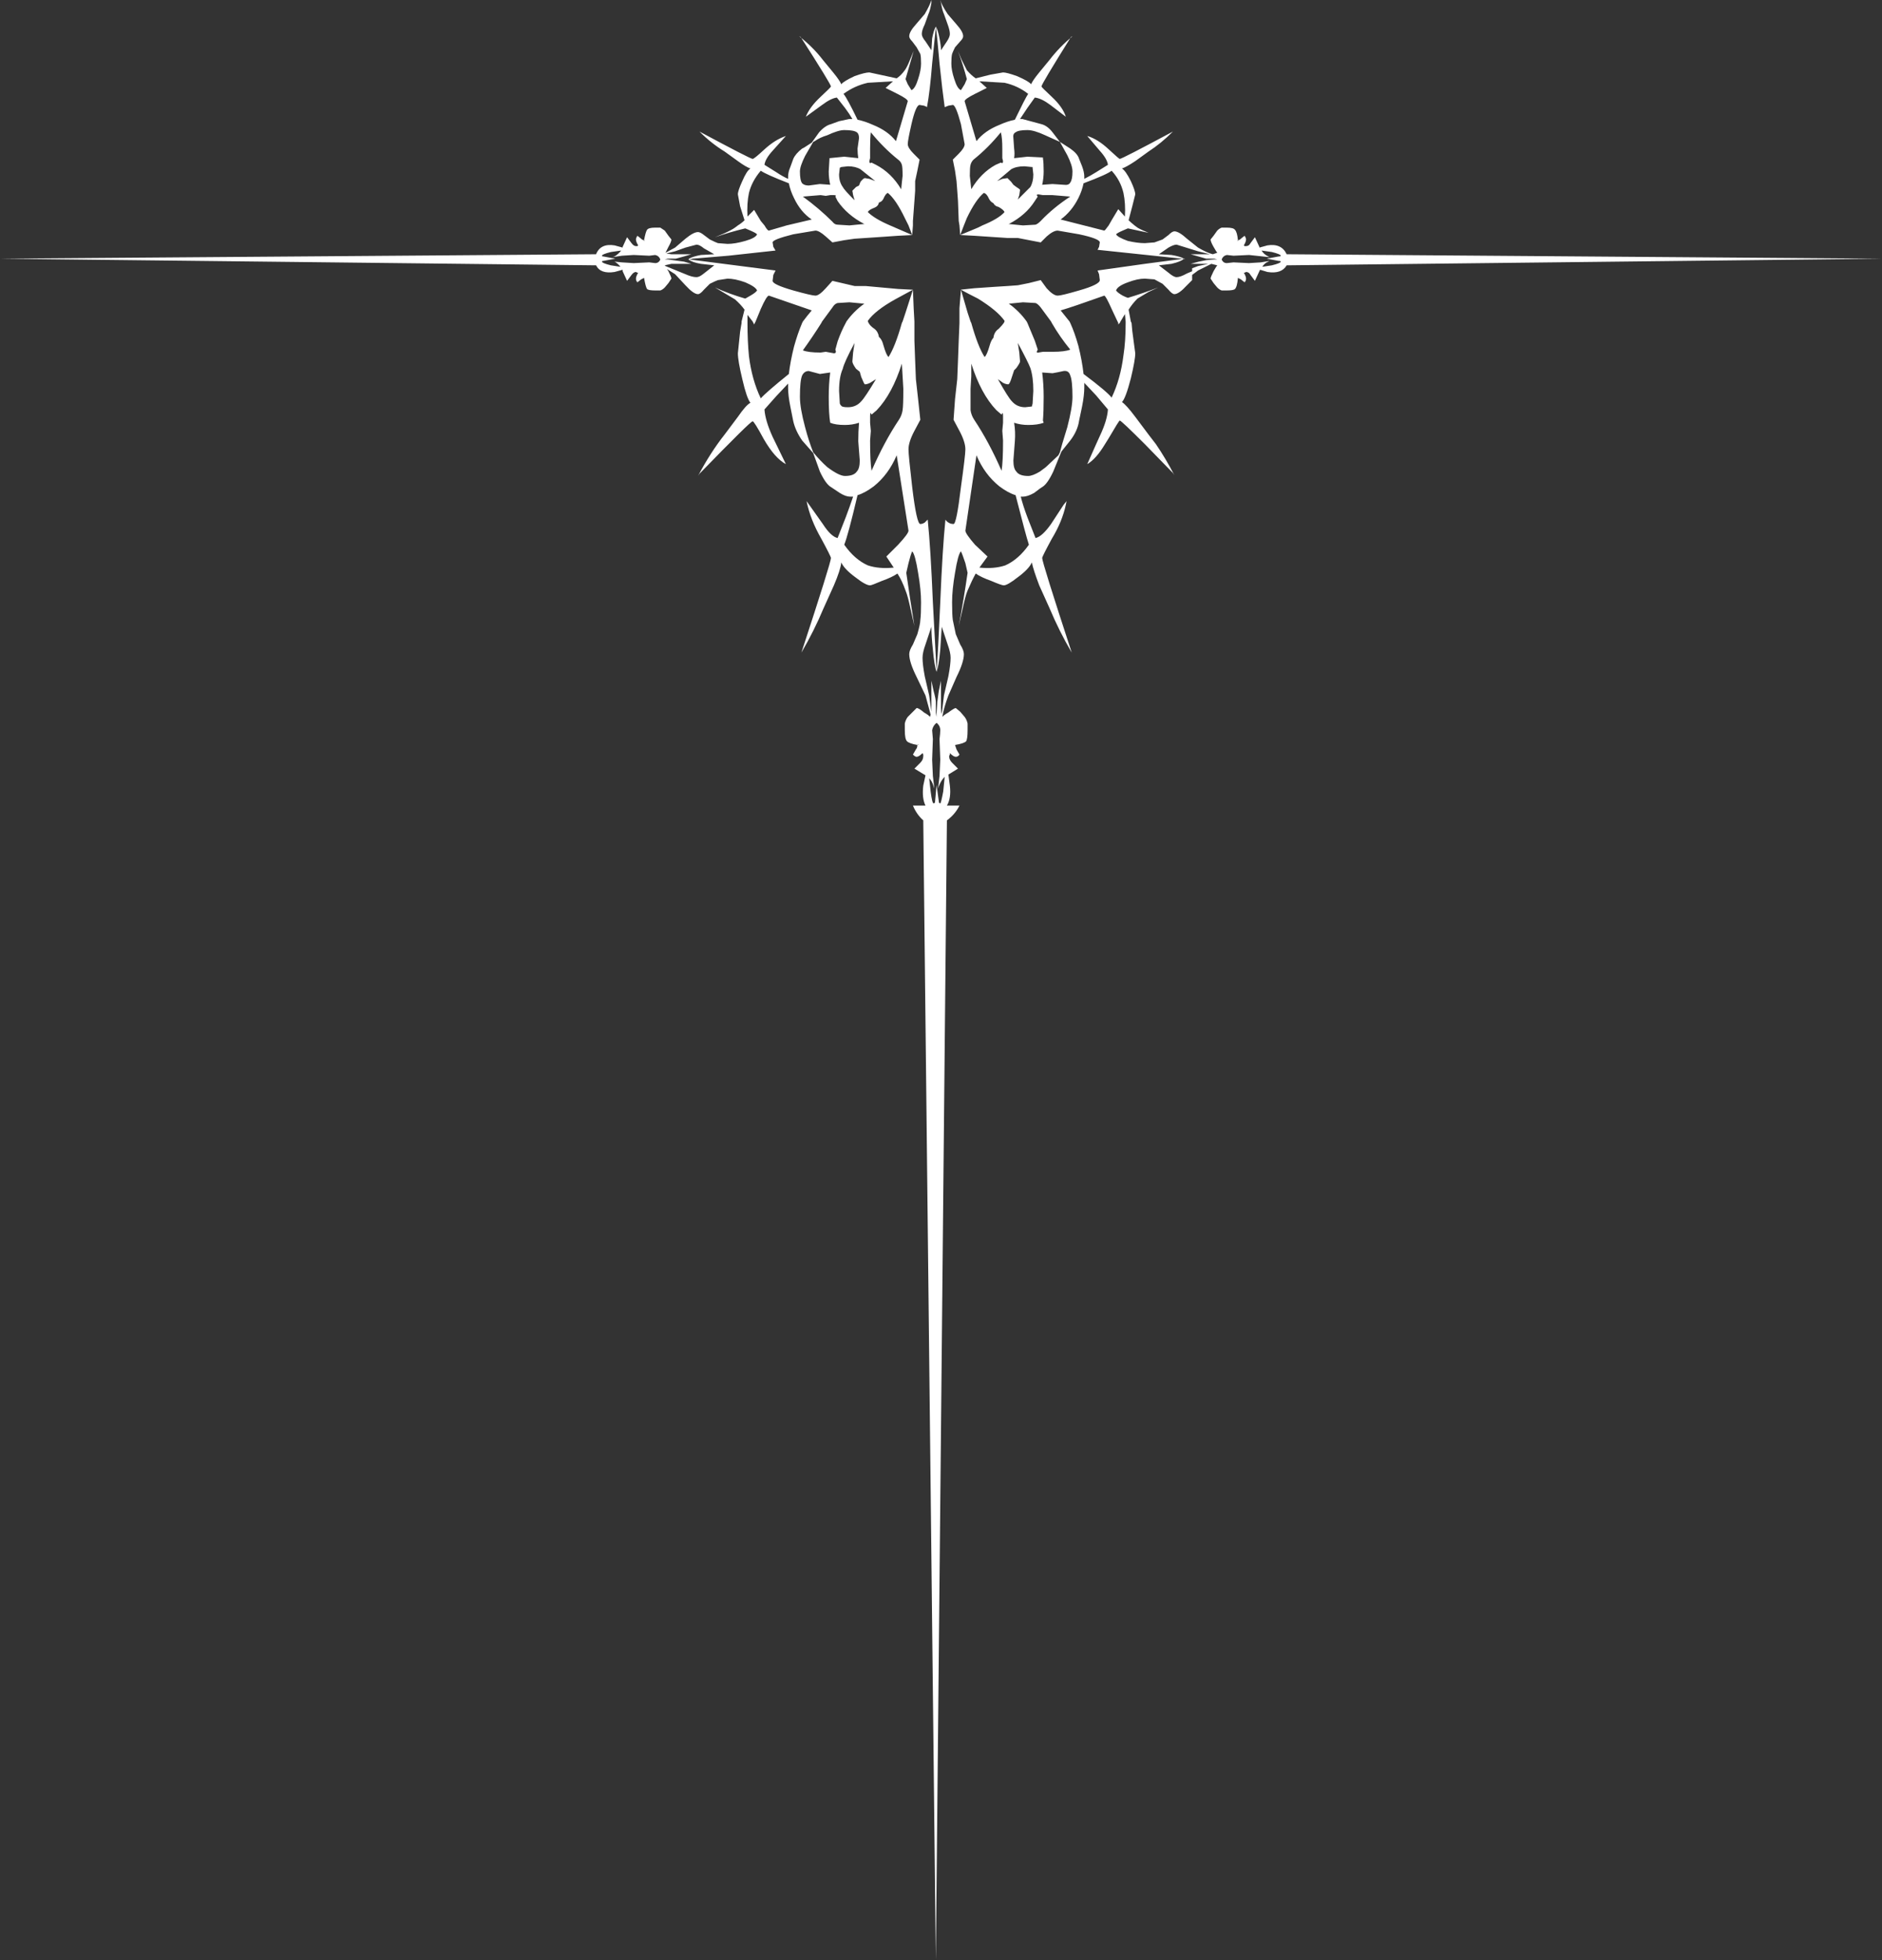 <?xml version="1.0" encoding="UTF-8" standalone="no"?>
<svg xmlns:xlink="http://www.w3.org/1999/xlink" height="132.6px" width="127.4px" xmlns="http://www.w3.org/2000/svg">
  <rect width="100%" height="100%" fill="#333333" stroke="none"/>
  <g transform="matrix(1.0, 0.0, 0.0, 1.0, 63.7, 37.0)">
    <path d="M17.4 -20.25 Q18.0 -19.9 18.4 -19.8 L18.7 -19.9 Q18.65 -19.95 18.45 -20.3 18.25 -20.65 18.25 -20.8 L18.45 -21.05 18.7 -21.4 Q18.85 -21.55 19.0 -21.6 L19.35 -21.6 Q19.8 -21.6 19.9 -21.45 20.05 -21.3 20.1 -20.75 20.2 -20.75 20.3 -20.85 L20.55 -21.05 Q20.65 -20.9 20.65 -20.8 20.65 -20.65 20.5 -20.4 L20.55 -20.35 20.65 -20.35 Q20.85 -20.35 20.95 -20.55 L21.25 -20.95 21.55 -20.3 21.55 -20.25 22.1 -20.4 Q23.05 -20.55 23.4 -19.8 L63.7 -19.5 23.4 -19.05 Q23.05 -18.45 22.1 -18.6 L21.6 -18.75 21.55 -18.65 21.25 -18.0 20.95 -18.4 Q20.85 -18.6 20.65 -18.6 L20.55 -18.55 20.5 -18.55 Q20.65 -18.3 20.65 -18.15 20.65 -18.0 20.55 -17.9 L20.3 -18.1 20.1 -18.2 Q20.05 -17.6 19.9 -17.45 19.8 -17.35 19.35 -17.35 L19.0 -17.35 Q18.85 -17.4 18.7 -17.55 L18.45 -17.85 18.25 -18.15 Q18.25 -18.25 18.45 -18.65 18.65 -19.0 18.7 -19.05 L18.3 -19.15 17.4 -18.7 17.0 -18.4 17.0 -18.05 16.65 -17.7 Q16.1 -17.1 15.8 -17.1 15.65 -17.1 15.4 -17.4 L15.0 -17.8 14.45 -18.1 13.8 -18.15 Q13.3 -18.15 12.65 -17.9 11.95 -17.65 11.85 -17.35 11.95 -17.2 12.3 -17.0 12.5 -16.9 12.65 -16.85 13.65 -17.15 14.7 -17.55 L14.05 -17.25 Q13.55 -16.95 13.3 -16.8 12.95 -16.45 12.7 -16.05 L12.85 -15.25 12.9 -15.15 12.95 -14.6 13.15 -13.1 Q13.15 -12.65 12.85 -11.4 12.5 -10.05 12.25 -9.8 12.55 -9.6 13.15 -8.8 L14.05 -7.6 14.55 -6.95 Q15.2 -6.0 15.8 -4.85 L15.7 -5.0 13.8 -6.95 Q12.2 -8.55 12.1 -8.55 12.05 -8.55 11.35 -7.35 L11.1 -6.95 Q10.5 -5.95 9.9 -5.6 L10.5 -6.95 10.75 -7.5 Q11.25 -8.55 11.3 -9.3 L10.5 -10.25 9.7 -11.1 9.7 -10.8 Q9.7 -10.25 9.55 -9.5 L9.35 -8.55 Q9.25 -7.85 8.75 -7.2 L8.55 -6.95 8.15 -6.45 7.6 -5.1 Q7.2 -4.25 6.85 -4.05 L6.7 -3.95 6.3 -3.65 Q5.85 -3.4 5.55 -3.4 L5.4 -3.4 Q5.55 -2.8 5.85 -2.0 L6.4 -0.6 Q6.85 -0.7 7.45 -1.55 L8.3 -2.85 8.5 -3.1 8.45 -2.85 Q8.2 -1.7 7.5 -0.55 6.85 0.65 6.85 0.75 6.85 1.05 8.85 7.15 8.0 5.7 7.35 4.15 L6.65 2.6 Q6.25 1.55 6.15 1.05 5.95 1.5 5.2 2.05 4.5 2.6 4.25 2.6 4.1 2.6 3.4 2.3 2.7 2.05 2.35 1.8 2.1 2.25 1.8 2.95 1.65 3.3 1.45 4.25 L1.2 5.35 Q1.55 3.5 1.8 1.75 L1.65 1.1 Q1.45 0.5 1.35 0.3 1.15 0.5 0.95 1.75 0.75 2.9 0.75 3.75 0.75 4.6 0.8 4.95 L1.0 5.9 1.3 6.6 Q1.55 7.0 1.55 7.25 1.55 7.8 1.05 8.8 L0.5 10.05 Q0.2 10.85 0.1 11.45 L0.1 11.5 Q0.15 11.4 0.5 11.2 0.9 10.9 1.0 10.9 L1.3 11.15 1.6 11.5 Q1.75 11.7 1.8 11.95 L1.8 12.4 Q1.8 13.0 1.7 13.15 1.55 13.3 0.95 13.4 L1.05 13.7 1.25 14.05 Q1.15 14.2 1.0 14.2 0.85 14.2 0.6 13.95 L0.6 14.05 0.55 14.15 Q0.55 14.4 0.75 14.6 L1.15 15.0 0.5 15.4 0.6 16.15 Q0.7 17.0 0.4 17.5 L1.25 17.5 Q0.95 18.1 0.4 18.5 L-0.35 95.6 -1.2 18.5 Q-1.65 18.1 -1.9 17.5 L-1.05 17.5 Q-1.3 17.0 -1.2 16.15 L-1.05 15.45 -1.8 15.0 -1.4 14.6 Q-1.2 14.4 -1.2 14.15 L-1.2 14.05 -1.25 13.95 Q-1.5 14.2 -1.65 14.2 -1.75 14.2 -1.9 14.05 L-1.7 13.7 Q-1.6 13.6 -1.6 13.4 -2.15 13.3 -2.3 13.15 -2.45 13.0 -2.45 12.4 L-2.45 11.95 Q-2.4 11.7 -2.25 11.5 L-1.9 11.15 -1.65 10.9 Q-1.5 10.9 -1.15 11.2 -0.8 11.4 -0.75 11.5 L-0.7 11.35 Q-0.85 10.8 -1.05 10.05 L-1.65 8.8 Q-2.15 7.8 -2.15 7.25 -2.15 7.0 -1.9 6.6 L-1.6 5.9 Q-1.4 5.2 -1.4 4.95 -1.35 4.6 -1.35 3.75 -1.35 2.9 -1.55 1.75 -1.75 0.5 -1.95 0.3 -2.05 0.5 -2.2 1.1 L-2.35 1.75 Q-2.1 3.5 -1.8 5.35 L-2.05 4.25 Q-2.25 3.3 -2.4 2.95 -2.65 2.25 -2.95 1.8 -3.3 2.05 -4.0 2.3 -4.7 2.6 -4.8 2.6 -5.1 2.6 -5.8 2.05 -6.55 1.5 -6.75 1.05 -6.8 1.55 -7.25 2.6 L-7.95 4.15 Q-8.6 5.7 -9.45 7.15 -7.45 1.05 -7.45 0.75 -7.45 0.65 -8.1 -0.55 -8.85 -1.85 -9.1 -3.1 L-8.0 -1.55 Q-7.45 -0.7 -7.0 -0.6 L-6.45 -2.0 Q-6.15 -2.8 -5.95 -3.4 L-6.15 -3.4 Q-6.45 -3.4 -6.85 -3.65 L-7.45 -4.05 Q-7.8 -4.25 -8.2 -5.1 L-8.65 -6.35 -9.4 -7.2 Q-9.85 -7.85 -10.0 -8.5 L-10.2 -9.5 Q-10.35 -10.25 -10.35 -10.75 L-10.35 -11.05 -11.15 -10.2 -11.95 -9.3 Q-11.9 -8.55 -11.4 -7.45 L-10.5 -5.6 Q-11.25 -6.0 -12.0 -7.3 -12.65 -8.5 -12.75 -8.5 -12.9 -8.5 -16.35 -4.95 L-16.45 -4.8 Q-15.6 -6.4 -14.65 -7.6 L-13.75 -8.8 Q-13.2 -9.6 -12.9 -9.75 -13.15 -10.05 -13.45 -11.35 -13.75 -12.6 -13.75 -13.1 L-13.6 -14.55 -13.5 -15.15 -13.5 -15.25 -13.3 -16.05 Q-13.55 -16.4 -13.95 -16.75 L-15.3 -17.55 Q-14.3 -17.1 -13.25 -16.8 L-12.9 -17.0 Q-12.55 -17.2 -12.45 -17.35 -12.55 -17.6 -13.25 -17.9 -13.95 -18.15 -14.45 -18.15 L-15.1 -18.05 Q-15.25 -18.0 -15.65 -17.8 L-16.05 -17.4 Q-16.3 -17.1 -16.45 -17.1 -16.75 -17.1 -17.3 -17.7 L-18.0 -18.45 -18.55 -18.8 -18.45 -18.65 Q-18.25 -18.25 -18.25 -18.15 L-18.45 -17.85 -18.7 -17.55 Q-18.85 -17.4 -19.0 -17.35 L-19.35 -17.35 Q-19.8 -17.35 -19.9 -17.45 -20.0 -17.6 -20.1 -18.2 -20.2 -18.15 -20.3 -18.1 L-20.55 -17.9 Q-20.65 -18.0 -20.65 -18.15 -20.65 -18.3 -20.5 -18.55 L-20.55 -18.55 -20.65 -18.6 Q-20.8 -18.6 -20.95 -18.4 L-21.25 -18.0 -21.55 -18.65 -21.55 -18.75 -22.1 -18.6 Q-23.05 -18.45 -23.35 -19.05 L-63.7 -19.5 -23.35 -19.8 Q-23.05 -20.55 -22.1 -20.4 L-21.55 -20.25 -21.55 -20.3 -21.25 -20.95 -20.95 -20.55 Q-20.8 -20.35 -20.65 -20.35 L-20.55 -20.35 -20.5 -20.4 Q-20.65 -20.65 -20.65 -20.8 -20.65 -20.9 -20.55 -21.05 L-20.3 -20.85 Q-20.2 -20.75 -20.1 -20.75 -20.0 -21.3 -19.9 -21.45 -19.8 -21.6 -19.35 -21.6 L-19.0 -21.6 -18.7 -21.4 -18.45 -21.05 -18.25 -20.8 Q-18.25 -20.65 -18.45 -20.3 L-18.65 -19.9 -18.0 -20.25 -17.3 -20.85 Q-16.75 -21.3 -16.45 -21.3 -16.3 -21.3 -16.05 -21.1 L-15.65 -20.8 Q-15.25 -20.6 -15.1 -20.55 L-14.45 -20.5 Q-13.95 -20.5 -13.25 -20.7 -12.55 -20.9 -12.45 -21.15 -12.55 -21.25 -12.9 -21.4 L-13.25 -21.55 Q-14.3 -21.3 -15.3 -20.95 L-14.7 -21.2 Q-14.15 -21.45 -13.95 -21.6 L-13.75 -21.75 Q-13.5 -21.9 -13.3 -22.1 L-13.6 -23.05 -13.75 -23.85 Q-13.75 -24.1 -13.45 -24.75 -13.15 -25.45 -12.9 -25.6 -13.2 -25.7 -13.75 -26.1 L-14.65 -26.75 Q-15.55 -27.3 -16.35 -28.1 -12.9 -26.25 -12.75 -26.25 -12.65 -26.25 -12.0 -26.85 -11.25 -27.55 -10.5 -27.8 L-11.4 -26.8 Q-11.9 -26.25 -11.95 -25.85 L-11.15 -25.35 Q-10.7 -25.05 -10.35 -24.9 L-10.35 -25.05 Q-10.35 -25.35 -10.2 -25.7 L-10.0 -26.25 Q-9.85 -26.6 -9.4 -26.95 -9.35 -26.95 -8.75 -27.35 L-8.25 -28.05 Q-7.85 -28.5 -7.45 -28.6 L-6.9 -28.8 -6.2 -28.95 -6.0 -28.95 Q-6.2 -29.3 -6.5 -29.7 L-7.05 -30.4 Q-7.45 -30.35 -8.05 -29.9 L-9.15 -29.1 Q-8.9 -29.75 -8.15 -30.45 -7.45 -31.1 -7.45 -31.15 -7.45 -31.3 -9.5 -34.5 L-9.6 -34.55 Q-8.65 -33.8 -8.0 -32.95 L-7.3 -32.1 Q-6.85 -31.55 -6.75 -31.3 -6.6 -31.5 -5.85 -31.85 -5.15 -32.1 -4.85 -32.1 L-3.0 -31.7 Q-2.7 -31.9 -2.45 -32.25 -2.3 -32.45 -2.1 -32.95 L-1.85 -33.55 -2.4 -31.65 -2.25 -31.3 -2.0 -30.9 Q-1.75 -31.0 -1.55 -31.65 -1.35 -32.25 -1.35 -32.7 -1.35 -33.15 -1.4 -33.35 L-1.65 -33.8 -1.95 -34.2 Q-2.15 -34.4 -2.15 -34.55 -2.15 -34.85 -1.7 -35.35 L-1.1 -36.05 Q-0.75 -36.65 -0.65 -37.0 L-0.65 -36.8 Q-0.75 -36.25 -0.85 -36.05 L-1.1 -35.35 Q-1.3 -34.95 -1.3 -34.7 -1.3 -34.5 -1.05 -34.2 L-0.65 -33.6 -0.6 -34.4 Q-0.5 -34.95 -0.35 -35.2 L-0.35 -35.2 -0.35 -35.2 Q-0.2 -34.95 -0.1 -34.4 0.0 -33.9 0.0 -33.6 L0.4 -34.2 Q0.6 -34.5 0.6 -34.7 0.6 -34.95 0.45 -35.35 L0.2 -36.05 Q0.1 -36.25 0.0 -36.8 L-0.05 -37.0 Q0.05 -36.65 0.45 -36.05 L1.05 -35.35 Q1.5 -34.85 1.5 -34.55 1.5 -34.4 1.3 -34.2 L0.95 -33.8 Q0.8 -33.5 0.75 -33.35 0.7 -33.15 0.7 -32.7 0.7 -32.25 0.9 -31.65 1.1 -31.0 1.35 -30.9 L1.6 -31.3 1.75 -31.65 Q1.5 -32.6 1.15 -33.55 L1.4 -32.95 Q1.65 -32.45 1.75 -32.25 2.05 -31.9 2.35 -31.7 L3.35 -31.95 4.2 -32.1 Q4.45 -32.1 5.15 -31.85 5.95 -31.5 6.1 -31.3 6.2 -31.55 6.65 -32.1 L7.35 -32.95 Q8.0 -33.8 8.9 -34.55 L8.8 -34.5 Q6.8 -31.3 6.8 -31.15 6.8 -31.1 7.5 -30.45 8.25 -29.75 8.45 -29.1 L7.4 -29.9 Q6.8 -30.35 6.35 -30.4 L5.85 -29.7 5.35 -28.95 5.5 -28.95 6.8 -28.6 Q7.2 -28.5 7.55 -28.05 L8.05 -27.4 8.75 -26.95 Q9.25 -26.6 9.35 -26.25 L9.55 -25.75 Q9.7 -25.35 9.7 -25.05 L9.7 -24.9 Q10.1 -25.1 10.5 -25.35 L11.3 -25.85 Q11.25 -26.25 10.75 -26.8 L9.9 -27.8 Q10.6 -27.6 11.35 -26.9 12.05 -26.25 12.1 -26.25 12.25 -26.25 15.7 -28.1 14.9 -27.3 14.05 -26.75 L13.15 -26.1 Q12.55 -25.7 12.25 -25.6 12.5 -25.45 12.85 -24.75 13.15 -24.1 13.15 -23.85 L12.95 -23.05 12.7 -22.1 Q12.85 -21.95 13.1 -21.75 L13.3 -21.6 Q13.55 -21.45 14.05 -21.25 L12.65 -21.55 12.3 -21.4 Q11.95 -21.25 11.85 -21.15 11.95 -20.95 12.65 -20.7 13.3 -20.55 13.8 -20.55 L14.45 -20.6 15.0 -20.8 15.4 -21.1 Q15.65 -21.35 15.8 -21.35 16.1 -21.35 16.65 -20.85 L17.4 -20.25 M17.4 -20.0 L15.95 -20.45 Q15.75 -20.45 15.4 -20.25 L14.75 -19.8 15.6 -19.75 Q16.2 -19.65 16.45 -19.5 L16.45 -19.5 16.5 -19.5 16.5 -19.45 16.45 -19.5 Q16.25 -19.3 15.6 -19.15 L14.75 -19.05 15.4 -18.55 Q15.75 -18.25 15.95 -18.25 16.2 -18.25 16.65 -18.5 L17.0 -18.65 17.0 -18.85 Q17.15 -18.9 17.4 -19.0 L18.1 -19.15 17.55 -19.15 16.9 -19.15 17.45 -19.3 17.95 -19.4 18.5 -19.45 18.7 -19.45 18.5 -19.5 17.95 -19.5 16.9 -19.8 17.55 -19.8 18.25 -19.8 18.35 -19.8 18.2 -19.8 17.4 -20.0 M20.1 -20.75 L20.05 -20.7 20.1 -20.7 20.1 -20.75 M22.4 -19.95 L21.7 -20.05 Q21.85 -19.8 22.15 -19.65 L22.25 -19.6 20.85 -19.75 19.8 -19.7 19.35 -19.75 Q19.1 -19.7 19.0 -19.45 19.1 -19.2 19.35 -19.2 L19.8 -19.25 20.85 -19.2 21.65 -19.25 22.25 -19.35 22.15 -19.3 Q21.9 -19.2 21.75 -18.95 L22.4 -19.05 Q23.0 -19.2 23.0 -19.3 23.0 -19.35 22.85 -19.35 L22.05 -19.5 22.85 -19.65 Q23.0 -19.65 23.0 -19.7 23.0 -19.8 22.4 -19.95 M0.5 -29.85 L0.25 -29.75 Q0.1 -30.8 -0.1 -32.7 -0.25 -34.5 -0.35 -35.15 L-0.6 -32.7 Q-0.75 -30.8 -0.95 -29.75 -1.0 -29.8 -1.15 -29.85 L-1.45 -29.9 Q-1.7 -29.9 -2.0 -28.6 -2.25 -27.5 -2.25 -27.25 -2.25 -27.0 -1.85 -26.6 L-1.45 -26.2 -1.6 -25.45 -1.75 -24.75 -1.75 -24.1 -1.8 -23.4 -1.9 -22.05 -1.9 -21.75 -1.95 -21.1 -1.9 -21.1 -2.9 -21.05 -4.35 -20.95 -5.1 -20.9 -5.85 -20.85 -6.55 -20.75 -7.35 -20.6 -7.8 -21.0 Q-8.25 -21.4 -8.5 -21.4 L-10.0 -21.15 Q-11.4 -20.8 -11.4 -20.6 L-11.35 -20.3 -11.2 -20.05 -14.4 -19.7 -16.8 -19.5 -17.05 -19.45 -11.2 -18.7 -11.35 -18.4 -11.4 -18.0 Q-11.4 -17.75 -10.0 -17.35 -8.75 -17.0 -8.5 -17.0 -8.25 -17.0 -7.8 -17.5 L-7.35 -18.0 -5.85 -17.65 -5.1 -17.65 -2.9 -17.45 -1.9 -17.4 -1.85 -16.15 -1.8 -15.25 -1.8 -13.95 -1.75 -12.6 -1.7 -11.35 -1.55 -10.0 -1.4 -8.6 -1.8 -7.85 Q-2.2 -7.1 -2.2 -6.6 -2.2 -6.2 -1.95 -4.05 -1.65 -1.55 -1.4 -1.55 -1.25 -1.55 -1.1 -1.65 L-0.9 -1.85 Q-0.7 0.1 -0.55 3.75 L-0.3 8.4 Q-0.2 7.2 -0.05 3.75 0.1 0.1 0.3 -1.85 0.35 -1.75 0.5 -1.65 0.65 -1.55 0.85 -1.55 1.05 -1.55 1.35 -4.05 1.65 -6.2 1.65 -6.6 1.65 -7.1 1.25 -7.85 L0.85 -8.6 0.95 -10.0 1.1 -11.35 1.15 -12.6 1.2 -13.95 1.25 -15.15 1.25 -16.15 1.35 -17.4 1.3 -17.4 2.25 -17.5 3.7 -17.6 4.5 -17.65 5.2 -17.7 5.95 -17.85 6.75 -18.05 7.15 -17.5 Q7.6 -17.0 7.9 -17.0 8.15 -17.0 9.35 -17.35 10.75 -17.75 10.75 -18.05 L10.7 -18.45 10.6 -18.7 13.8 -19.15 16.45 -19.5 16.3 -19.5 10.6 -20.1 10.7 -20.3 10.75 -20.6 Q10.75 -20.85 9.35 -21.15 L7.9 -21.4 Q7.6 -21.4 7.15 -21.0 L6.75 -20.6 5.2 -20.9 4.5 -20.9 2.25 -21.05 1.3 -21.1 1.25 -21.75 1.2 -22.05 1.15 -23.4 1.1 -24.1 1.05 -24.75 0.95 -25.45 0.8 -26.2 1.2 -26.6 Q1.6 -27.0 1.6 -27.25 L1.35 -28.6 Q1.0 -29.9 0.8 -29.9 L0.5 -29.85 M2.6 -31.5 L3.1 -31.05 2.3 -30.65 Q1.6 -30.3 1.6 -30.15 L2.4 -27.45 Q2.95 -28.15 3.95 -28.55 4.5 -28.8 5.0 -28.9 5.7 -30.35 5.9 -30.65 5.2 -31.2 4.3 -31.4 L2.6 -31.5 M7.05 -27.85 Q6.3 -28.2 5.85 -28.2 5.25 -28.2 5.05 -28.05 4.85 -27.95 4.9 -27.65 L4.95 -26.95 Q5.0 -26.6 4.95 -26.3 L5.85 -26.4 6.85 -26.35 6.9 -26.35 6.9 -26.3 6.9 -26.3 Q6.95 -26.0 6.95 -25.4 6.95 -24.95 6.85 -24.5 L7.55 -24.55 8.3 -24.5 Q8.65 -24.45 8.75 -24.65 8.9 -24.85 8.9 -25.4 8.9 -25.8 8.55 -26.5 L8.05 -27.4 7.05 -27.85 M4.2 -26.1 L4.15 -26.3 4.15 -26.95 Q4.15 -27.7 4.05 -28.05 3.2 -27.0 2.2 -26.2 2.05 -26.05 2.0 -25.85 1.95 -25.7 1.95 -25.1 L2.0 -24.65 2.05 -24.2 Q2.7 -25.3 3.7 -25.85 L4.05 -26.0 Q4.2 -25.9 4.2 -26.1 M4.5 -24.95 L4.75 -24.7 4.9 -24.5 5.1 -24.35 Q5.35 -24.2 5.35 -24.15 L5.3 -23.8 5.2 -23.5 6.05 -24.35 Q6.25 -24.7 6.25 -25.2 L6.2 -25.65 6.2 -25.7 6.15 -25.7 5.65 -25.75 Q5.1 -25.75 4.75 -25.55 L3.8 -24.75 4.15 -24.9 4.5 -24.95 M3.55 -23.25 Q3.35 -23.35 3.25 -23.55 3.1 -23.9 2.9 -23.95 2.35 -23.5 1.75 -22.25 L1.55 -21.75 1.3 -21.1 2.5 -21.6 2.8 -21.75 Q3.9 -22.2 4.3 -22.65 4.25 -22.8 3.9 -23.0 3.65 -23.05 3.55 -23.25 M7.2 -23.8 L6.9 -23.8 6.6 -23.85 Q6.4 -23.85 6.55 -23.7 L6.35 -23.4 Q5.75 -22.45 4.6 -21.85 L4.55 -21.85 5.55 -21.75 6.4 -21.8 Q6.55 -21.85 6.75 -22.05 7.6 -22.95 8.75 -23.7 L7.55 -23.8 7.2 -23.8 M9.3 -23.6 Q8.85 -22.7 8.1 -22.15 L11.05 -21.4 Q11.1 -21.4 11.35 -21.75 L11.55 -22.1 12.0 -22.85 12.45 -22.35 Q12.5 -23.25 12.35 -23.95 12.15 -24.8 11.55 -25.45 11.25 -25.2 9.65 -24.6 9.55 -24.1 9.3 -23.6 M12.5 -15.25 L12.45 -15.75 12.15 -15.25 12.1 -15.15 12.0 -15.05 12.0 -15.15 11.95 -15.25 11.55 -16.1 Q11.15 -17.0 11.05 -17.0 8.95 -16.25 8.1 -16.0 L8.7 -15.25 8.75 -15.15 Q9.05 -14.5 9.3 -13.6 9.55 -12.6 9.65 -11.7 11.25 -10.5 11.55 -10.1 12.15 -11.35 12.35 -12.95 12.5 -13.9 12.5 -15.15 L12.5 -15.25 M8.75 -11.6 Q8.65 -11.95 8.3 -11.9 7.85 -11.8 7.55 -11.75 L6.85 -11.8 Q6.95 -11.0 6.95 -10.15 6.95 -9.15 6.9 -8.55 L6.95 -8.4 Q6.55 -8.25 5.9 -8.25 5.4 -8.25 4.95 -8.4 5.05 -7.8 5.0 -7.15 L4.9 -5.85 Q4.9 -5.3 5.1 -5.1 5.3 -4.8 5.9 -4.8 6.2 -4.8 6.7 -5.1 L7.1 -5.4 7.95 -6.2 8.05 -6.4 8.2 -6.95 8.55 -8.1 Q8.9 -9.45 8.9 -10.15 8.9 -11.25 8.75 -11.6 M5.55 -16.55 L5.05 -16.5 4.55 -16.45 4.6 -16.45 Q5.3 -15.95 5.8 -15.25 L5.85 -15.15 6.35 -13.95 6.55 -13.35 Q6.4 -13.1 6.6 -13.15 L6.9 -13.2 7.2 -13.2 7.55 -13.2 Q8.4 -13.2 8.75 -13.35 8.05 -14.2 7.5 -15.15 L7.45 -15.25 6.75 -16.2 Q6.55 -16.45 6.4 -16.5 L5.55 -16.55 M4.3 -15.25 L4.3 -15.3 Q3.8 -16.0 2.5 -16.8 1.8 -17.15 1.35 -17.4 L1.8 -15.85 2.0 -15.25 2.05 -15.15 Q2.5 -13.55 2.95 -12.85 3.1 -12.95 3.3 -13.65 3.4 -14.0 3.55 -14.15 3.6 -14.55 3.9 -14.75 4.15 -15.0 4.25 -15.15 L4.3 -15.25 M2.05 -12.5 L2.05 -11.55 2.0 -10.7 Q2.0 -9.55 2.0 -9.25 2.05 -8.9 2.25 -8.6 3.25 -7.1 4.1 -5.15 4.2 -5.75 4.2 -7.2 L4.15 -7.85 4.2 -8.4 4.2 -8.85 Q4.2 -9.2 4.1 -8.95 L3.75 -9.25 Q2.7 -10.35 2.05 -12.4 L2.05 -12.5 M5.3 -13.15 L5.35 -12.55 Q5.35 -12.45 5.1 -12.1 L4.95 -11.95 4.8 -11.5 Q4.65 -11.0 4.55 -11.0 4.4 -11.0 4.2 -11.1 L3.85 -11.35 Q4.55 -10.1 4.8 -9.85 5.15 -9.45 5.7 -9.45 L6.15 -9.5 6.2 -9.7 6.25 -10.55 Q6.25 -11.5 6.05 -12.1 5.9 -12.5 5.2 -13.8 L5.3 -13.15 M2.3 -0.15 L3.15 0.65 2.6 1.4 Q3.6 1.5 4.35 1.25 5.25 0.85 5.95 -0.15 5.75 -0.75 5.05 -3.5 4.55 -3.65 3.95 -4.1 2.95 -4.9 2.4 -6.2 L1.65 -1.1 Q1.65 -0.9 2.3 -0.15 M20.1 -18.2 L20.05 -18.2 20.1 -18.2 20.1 -18.2 M0.05 5.4 L-0.05 6.95 Q-0.15 8.05 -0.3 8.45 L-0.3 8.45 Q-0.45 8.05 -0.55 6.95 -0.65 6.05 -0.65 5.4 L-1.05 6.6 Q-1.25 7.15 -1.25 7.5 -1.25 7.95 -1.1 8.75 L-0.8 10.05 -0.65 11.15 -0.65 9.95 -0.65 9.05 -0.5 9.75 Q-0.35 10.3 -0.35 10.5 L-0.35 11.2 -0.3 11.5 -0.3 11.2 -0.25 10.5 -0.15 9.75 0.0 9.05 0.0 10.9 Q0.0 11.15 0.05 11.3 0.15 10.45 0.2 10.05 L0.5 8.75 Q0.65 7.95 0.65 7.5 0.65 7.15 0.45 6.6 L0.05 5.4 M0.95 13.35 L0.95 13.35 M0.15 16.55 L0.25 15.55 Q0.0 15.8 -0.15 16.2 L-0.2 16.35 -0.1 15.5 -0.05 14.4 -0.1 13.0 Q-0.05 12.6 -0.05 12.4 -0.05 12.1 -0.3 11.9 -0.55 12.1 -0.6 12.4 L-0.55 13.0 -0.6 14.4 -0.55 15.5 -0.45 16.35 -0.5 16.2 Q-0.6 15.85 -0.8 15.65 L-0.7 16.55 Q-0.6 17.35 -0.5 17.35 -0.4 17.35 -0.4 17.2 L-0.3 16.1 -0.15 17.2 Q-0.15 17.35 -0.05 17.35 0.0 17.35 0.15 16.55 M-6.6 -30.65 Q-6.35 -30.35 -5.65 -28.9 -5.15 -28.8 -4.6 -28.55 -3.6 -28.15 -3.05 -27.45 L-2.25 -30.15 Q-2.25 -30.3 -2.95 -30.65 L-3.75 -31.05 -3.25 -31.5 -4.95 -31.4 Q-5.85 -31.2 -6.6 -30.65 M-8.65 -27.4 L-9.2 -26.45 Q-9.55 -25.75 -9.55 -25.4 -9.55 -24.8 -9.4 -24.6 -9.25 -24.45 -8.95 -24.45 L-8.2 -24.55 -7.5 -24.5 Q-7.6 -24.95 -7.6 -25.4 L-7.55 -26.25 -7.55 -26.3 -6.55 -26.4 -5.6 -26.3 Q-5.65 -26.6 -5.65 -26.95 L-5.55 -27.65 Q-5.55 -27.95 -5.7 -28.05 -5.9 -28.2 -6.55 -28.2 -6.95 -28.2 -7.7 -27.85 -8.2 -27.7 -8.55 -27.45 L-8.65 -27.4 M-13.1 -22.35 L-12.65 -22.8 -12.2 -22.05 -11.95 -21.75 Q-11.75 -21.4 -11.65 -21.4 L-10.45 -21.75 -8.75 -22.15 Q-9.5 -22.65 -9.95 -23.6 -10.2 -24.1 -10.3 -24.6 -11.85 -25.2 -12.2 -25.45 -12.8 -24.75 -13.0 -23.95 -13.15 -23.25 -13.1 -22.35 M-16.05 -20.2 Q-16.35 -20.45 -16.55 -20.45 L-17.3 -20.25 -18.0 -20.0 -18.6 -19.85 -18.25 -19.8 -17.55 -19.8 -16.9 -19.8 -17.4 -19.65 -17.95 -19.5 -18.5 -19.5 -18.7 -19.45 -18.5 -19.45 -17.4 -19.3 -16.9 -19.15 -17.55 -19.15 -18.25 -19.15 -18.7 -19.05 -18.65 -19.0 -17.3 -18.45 Q-16.85 -18.25 -16.55 -18.25 -16.35 -18.25 -16.05 -18.5 L-15.35 -19.05 -16.25 -19.15 Q-16.85 -19.25 -17.1 -19.45 L-17.1 -19.45 -17.1 -19.45 -17.05 -19.5 Q-16.8 -19.65 -16.25 -19.75 L-15.35 -19.8 -16.05 -20.2 M-8.15 -23.8 L-9.35 -23.7 Q-8.25 -22.9 -7.35 -22.0 -7.2 -21.8 -7.0 -21.8 L-6.2 -21.75 -5.7 -21.8 -5.15 -21.85 -5.2 -21.85 Q-6.35 -22.45 -7.0 -23.4 L-7.15 -23.7 Q-7.05 -23.8 -7.25 -23.8 L-7.5 -23.8 -7.8 -23.75 -8.15 -23.8 M-2.65 -25.85 Q-2.7 -26.05 -2.9 -26.2 -3.9 -27.0 -4.75 -28.05 -4.8 -27.7 -4.8 -26.95 L-4.8 -26.3 -4.85 -26.1 Q-4.85 -25.9 -4.7 -26.0 L-4.4 -25.85 Q-3.35 -25.3 -2.7 -24.2 L-2.7 -24.15 -2.65 -24.65 -2.6 -25.1 Q-2.6 -25.7 -2.65 -25.85 M-6.9 -25.2 Q-6.9 -24.7 -6.65 -24.35 -6.55 -24.15 -5.85 -23.45 L-5.95 -23.8 -6.0 -24.1 -5.75 -24.35 -5.55 -24.45 -5.45 -24.7 Q-5.25 -24.95 -5.15 -24.95 L-4.85 -24.9 -4.45 -24.75 -5.45 -25.55 Q-5.8 -25.75 -6.3 -25.75 L-6.75 -25.7 -6.85 -25.65 -6.9 -25.2 M-4.5 -22.95 Q-4.9 -22.8 -4.95 -22.65 -4.5 -22.2 -3.45 -21.75 L-1.95 -21.1 -2.2 -21.75 -2.45 -22.25 Q-3.05 -23.5 -3.6 -23.95 -3.75 -23.9 -3.9 -23.55 -4.0 -23.35 -4.2 -23.3 -4.25 -23.05 -4.5 -22.95 M-22.35 -19.95 Q-22.95 -19.8 -22.95 -19.7 -22.95 -19.65 -22.85 -19.65 L-22.05 -19.5 -22.85 -19.35 Q-22.95 -19.35 -22.95 -19.3 -22.95 -19.2 -22.35 -19.05 L-21.7 -18.95 Q-21.9 -19.2 -22.1 -19.3 L-21.6 -19.25 -20.8 -19.2 -19.75 -19.25 -19.35 -19.2 Q-19.1 -19.2 -19.0 -19.45 -19.1 -19.7 -19.35 -19.75 L-19.75 -19.7 -20.8 -19.75 -21.6 -19.7 -22.25 -19.6 -22.1 -19.65 Q-21.85 -19.8 -21.65 -20.05 L-22.35 -19.95 M-20.1 -20.75 L-20.1 -20.7 -20.05 -20.7 -20.1 -20.75 M-20.1 -18.2 L-20.05 -18.2 -20.1 -18.2 -20.1 -18.2 M-2.6 -15.25 L-2.4 -15.85 -1.9 -17.4 -3.1 -16.75 Q-4.45 -16.0 -4.95 -15.3 L-4.95 -15.25 -4.9 -15.15 Q-4.8 -14.95 -4.5 -14.75 -4.25 -14.55 -4.2 -14.2 -4.0 -14.05 -3.9 -13.65 -3.7 -12.95 -3.55 -12.85 -3.1 -13.55 -2.65 -15.15 L-2.6 -15.25 M-7.0 -16.5 Q-7.2 -16.45 -7.35 -16.2 L-8.05 -15.25 -8.1 -15.15 Q-8.7 -14.2 -9.35 -13.3 -9.0 -13.15 -8.15 -13.15 L-7.8 -13.2 -7.25 -13.1 Q-7.05 -13.1 -7.15 -13.35 L-7.0 -13.9 Q-6.75 -14.6 -6.45 -15.15 L-6.4 -15.25 Q-5.9 -15.95 -5.2 -16.45 L-5.15 -16.45 -6.2 -16.55 -7.0 -16.5 M-5.95 -13.15 L-5.85 -13.8 Q-6.55 -12.5 -6.65 -12.05 -6.9 -11.5 -6.9 -10.55 L-6.85 -9.7 -6.8 -9.6 -6.75 -9.55 Q-6.7 -9.45 -6.3 -9.45 -5.75 -9.45 -5.4 -9.85 -5.15 -10.1 -4.4 -11.35 L-4.8 -11.1 Q-5.0 -11.0 -5.15 -11.0 -5.2 -11.0 -5.4 -11.5 L-5.5 -11.85 -5.75 -12.05 Q-6.0 -12.4 -6.0 -12.55 L-5.95 -13.15 M-2.55 -10.7 L-2.6 -11.55 -2.65 -12.4 Q-3.3 -10.35 -4.35 -9.25 L-4.7 -8.95 Q-4.8 -9.2 -4.8 -8.85 L-4.8 -8.4 -4.75 -7.85 -4.8 -7.2 Q-4.8 -5.75 -4.7 -5.15 -3.85 -7.1 -2.85 -8.6 -2.65 -8.9 -2.6 -9.25 -2.55 -9.55 -2.55 -10.7 M-7.6 -10.15 Q-7.6 -11.0 -7.5 -11.8 L-8.2 -11.7 -8.95 -11.9 Q-9.25 -11.9 -9.4 -11.6 -9.55 -11.25 -9.55 -10.15 -9.55 -9.4 -9.2 -8.1 -8.95 -7.15 -8.65 -6.4 -8.2 -5.85 -7.7 -5.4 -6.9 -4.8 -6.5 -4.8 -5.9 -4.8 -5.7 -5.1 -5.5 -5.3 -5.5 -5.85 L-5.6 -7.15 Q-5.6 -7.8 -5.55 -8.4 -6.0 -8.25 -6.5 -8.25 -7.15 -8.25 -7.5 -8.4 L-7.5 -8.4 -7.5 -8.4 Q-7.6 -9.0 -7.6 -10.15 M-9.35 -15.25 Q-9.05 -15.65 -8.75 -16.0 L-11.65 -17.0 Q-11.8 -17.0 -12.2 -16.1 L-12.55 -15.25 -12.6 -15.15 -12.65 -15.05 -12.7 -15.15 -12.75 -15.25 -13.1 -15.7 -13.1 -15.15 Q-13.1 -13.9 -13.0 -12.9 -12.8 -11.3 -12.2 -10.05 -11.85 -10.45 -10.3 -11.7 -10.2 -12.55 -9.95 -13.55 -9.7 -14.45 -9.4 -15.15 L-9.35 -15.25 M-4.55 -4.1 Q-5.15 -3.65 -5.65 -3.5 -6.3 -0.75 -6.55 -0.15 -5.85 0.85 -4.95 1.25 -4.2 1.5 -3.2 1.4 L-3.7 0.65 -2.9 -0.15 Q-2.2 -0.9 -2.2 -1.1 L-3.0 -6.2 Q-3.55 -4.9 -4.55 -4.1 M-1.6 13.4 L-1.55 13.4 -1.55 13.35 -1.6 13.4" fill="#ffffff" fill-rule="evenodd" stroke="none"/>
  </g>
</svg>
